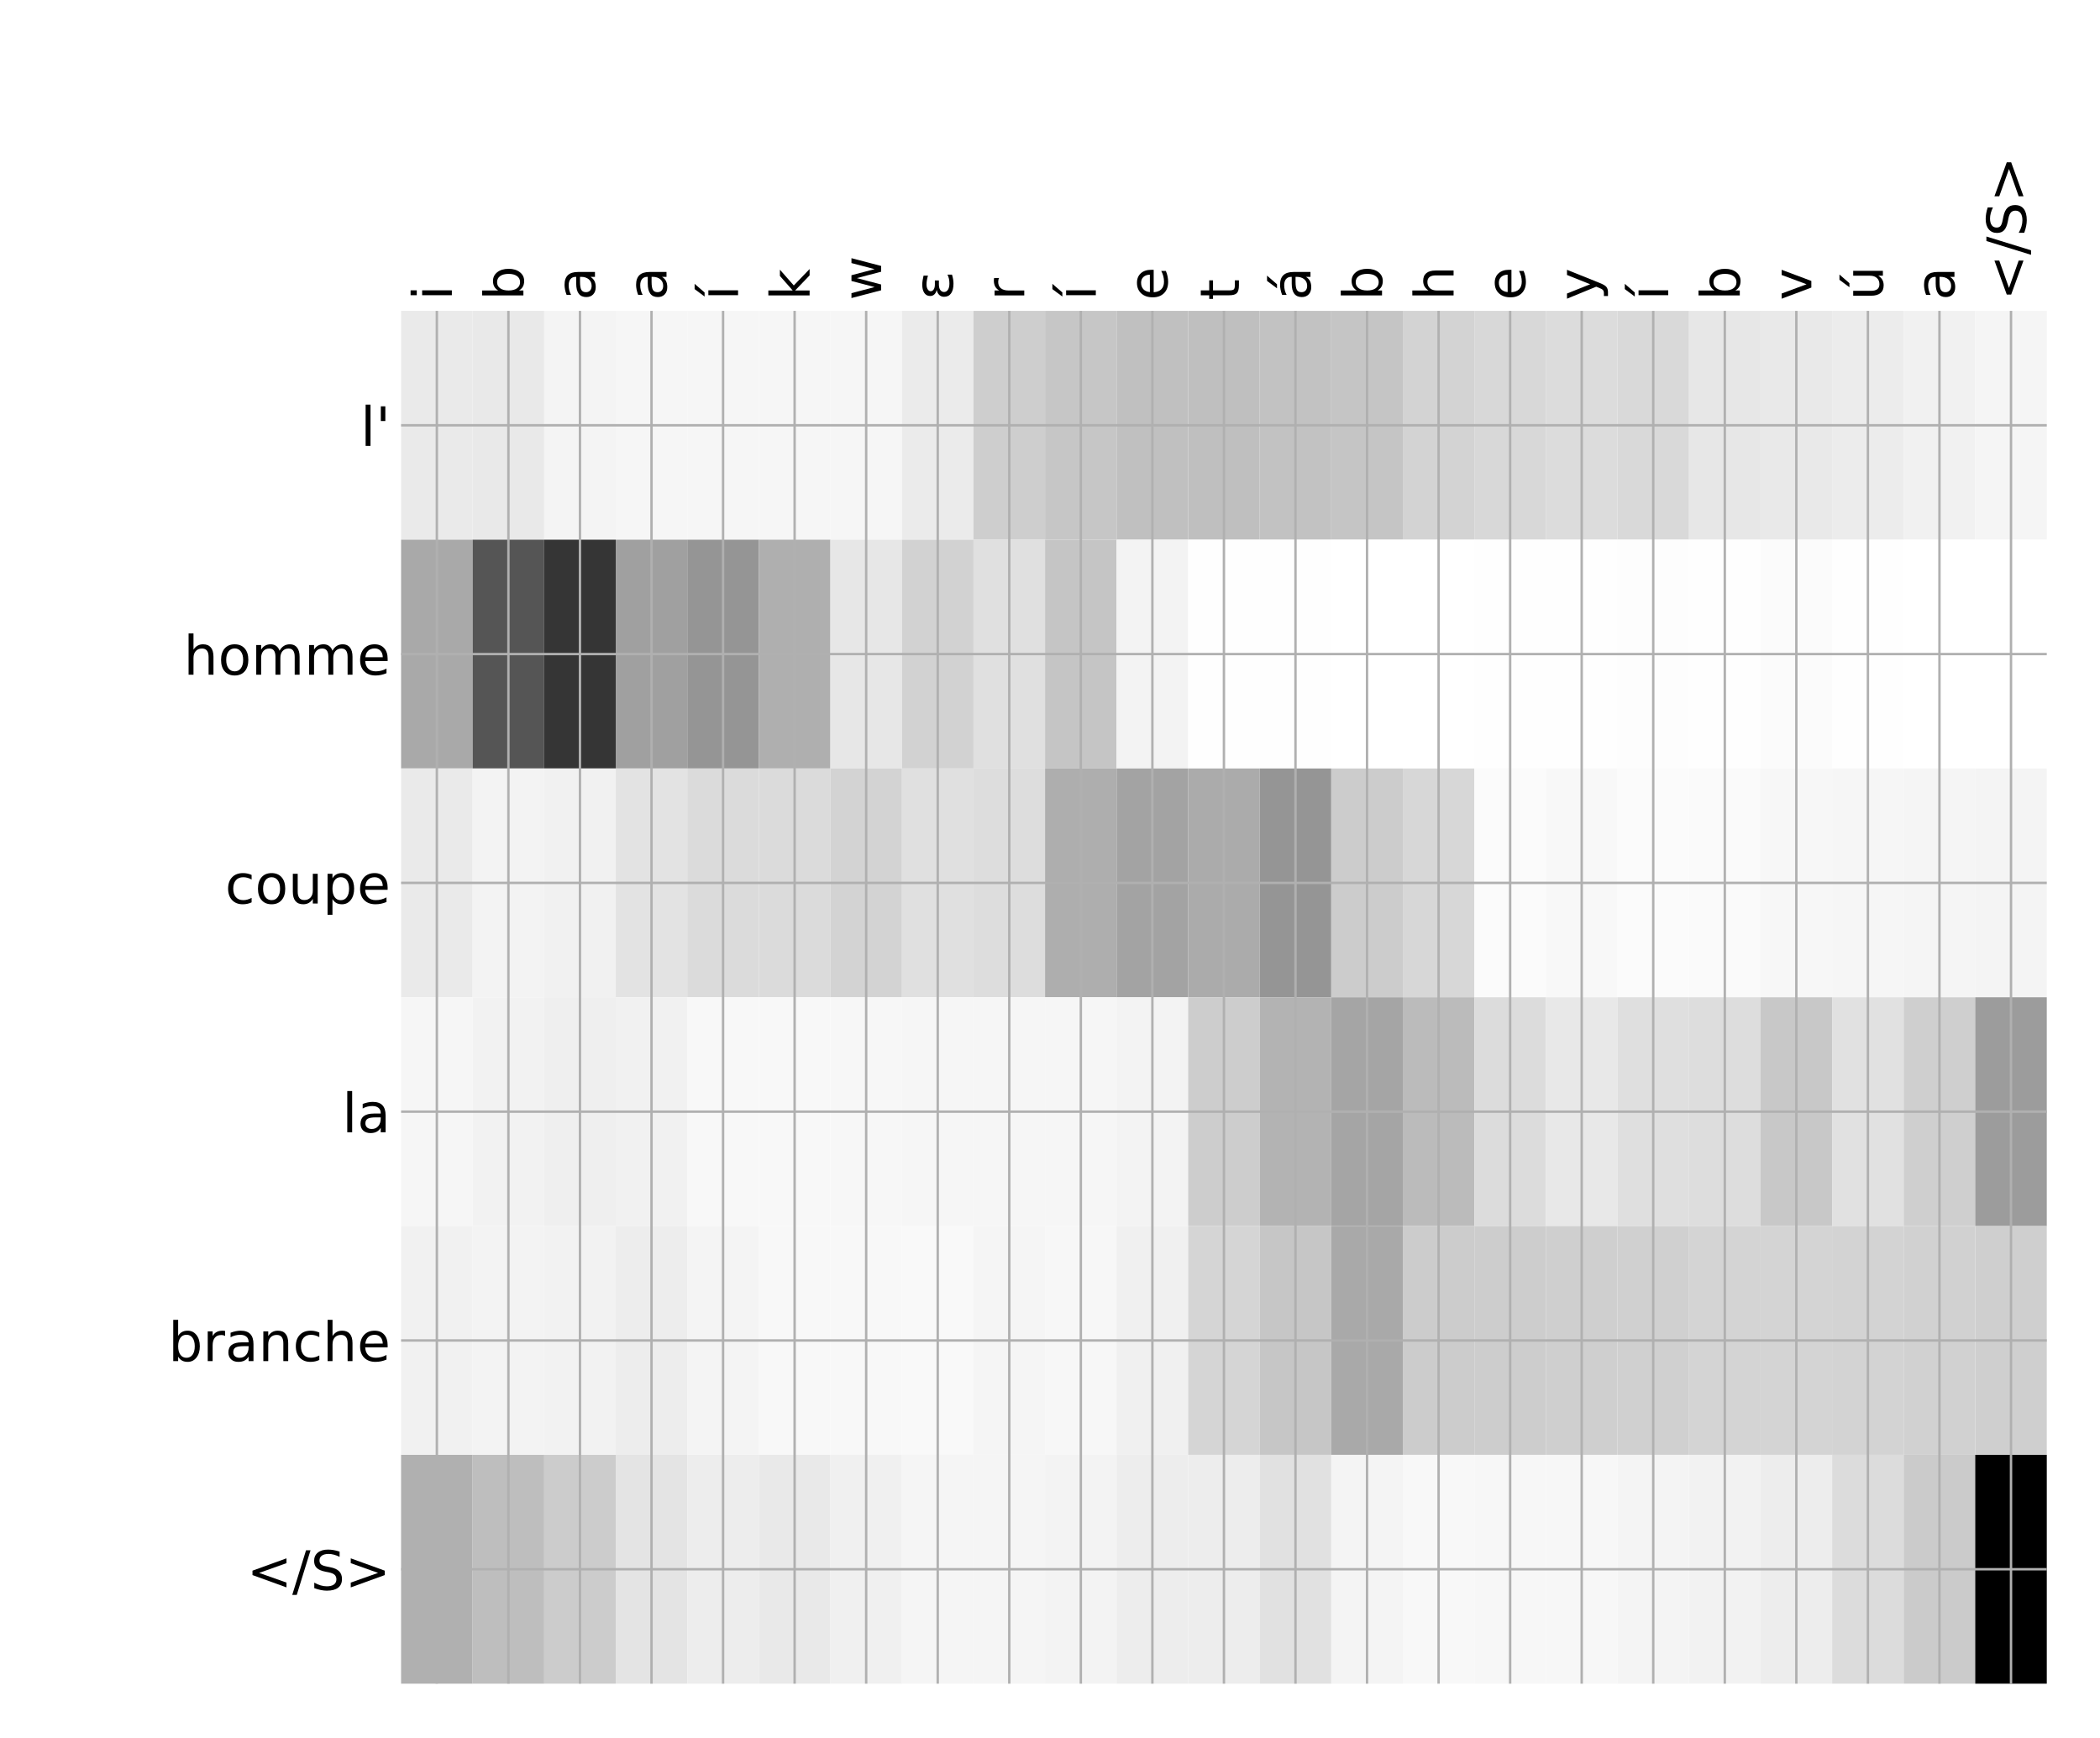 <?xml version="1.0" encoding="utf-8" standalone="no"?>
<!DOCTYPE svg PUBLIC "-//W3C//DTD SVG 1.1//EN"
  "http://www.w3.org/Graphics/SVG/1.1/DTD/svg11.dtd">
<!-- Created with matplotlib (http://matplotlib.org/) -->
<svg height="576pt" version="1.1" viewBox="0 0 696 576" width="696pt" xmlns="http://www.w3.org/2000/svg" xmlns:xlink="http://www.w3.org/1999/xlink">
 <defs>
  <style type="text/css">
*{stroke-linecap:butt;stroke-linejoin:round;}
  </style>
 </defs>
 <g id="figure_1">
  <g id="patch_1">
   <path d="M 0 576 
L 696 576 
L 696 0 
L 0 0 
z
" style="fill:#ffffff;"/>
  </g>
  <g id="axes_1">
   <g id="PolyCollection_1">
    <path clip-path="url(#p61d5c47a33)" d="M 132.932 103.033 
L 132.932 178.861 
L 156.646 178.861 
L 156.646 103.033 
L 132.932 103.033 
z
" style="fill:#eaeaea;"/>
    <path clip-path="url(#p61d5c47a33)" d="M 156.646 103.033 
L 156.646 178.861 
L 180.361 178.861 
L 180.361 103.033 
L 156.646 103.033 
z
" style="fill:#e9e9e9;"/>
    <path clip-path="url(#p61d5c47a33)" d="M 180.361 103.033 
L 180.361 178.861 
L 204.075 178.861 
L 204.075 103.033 
L 180.361 103.033 
z
" style="fill:#f4f4f4;"/>
    <path clip-path="url(#p61d5c47a33)" d="M 204.075 103.033 
L 204.075 178.861 
L 227.789 178.861 
L 227.789 103.033 
L 204.075 103.033 
z
" style="fill:#f6f6f6;"/>
    <path clip-path="url(#p61d5c47a33)" d="M 227.789 103.033 
L 227.789 178.861 
L 251.504 178.861 
L 251.504 103.033 
L 227.789 103.033 
z
" style="fill:#f6f6f6;"/>
    <path clip-path="url(#p61d5c47a33)" d="M 251.504 103.033 
L 251.504 178.861 
L 275.218 178.861 
L 275.218 103.033 
L 251.504 103.033 
z
" style="fill:#f6f6f6;"/>
    <path clip-path="url(#p61d5c47a33)" d="M 275.218 103.033 
L 275.218 178.861 
L 298.933 178.861 
L 298.933 103.033 
L 275.218 103.033 
z
" style="fill:#f6f6f6;"/>
    <path clip-path="url(#p61d5c47a33)" d="M 298.933 103.033 
L 298.933 178.861 
L 322.647 178.861 
L 322.647 103.033 
L 298.933 103.033 
z
" style="fill:#ebebeb;"/>
    <path clip-path="url(#p61d5c47a33)" d="M 322.647 103.033 
L 322.647 178.861 
L 346.362 178.861 
L 346.362 103.033 
L 322.647 103.033 
z
" style="fill:#cecece;"/>
    <path clip-path="url(#p61d5c47a33)" d="M 346.362 103.033 
L 346.362 178.861 
L 370.076 178.861 
L 370.076 103.033 
L 346.362 103.033 
z
" style="fill:#c6c6c6;"/>
    <path clip-path="url(#p61d5c47a33)" d="M 370.076 103.033 
L 370.076 178.861 
L 393.79 178.861 
L 393.79 103.033 
L 370.076 103.033 
z
" style="fill:#c0c0c0;"/>
    <path clip-path="url(#p61d5c47a33)" d="M 393.79 103.033 
L 393.79 178.861 
L 417.505 178.861 
L 417.505 103.033 
L 393.79 103.033 
z
" style="fill:#bfbfbf;"/>
    <path clip-path="url(#p61d5c47a33)" d="M 417.505 103.033 
L 417.505 178.861 
L 441.219 178.861 
L 441.219 103.033 
L 417.505 103.033 
z
" style="fill:#c2c2c2;"/>
    <path clip-path="url(#p61d5c47a33)" d="M 441.219 103.033 
L 441.219 178.861 
L 464.934 178.861 
L 464.934 103.033 
L 441.219 103.033 
z
" style="fill:#c5c5c5;"/>
    <path clip-path="url(#p61d5c47a33)" d="M 464.934 103.033 
L 464.934 178.861 
L 488.648 178.861 
L 488.648 103.033 
L 464.934 103.033 
z
" style="fill:#d3d3d3;"/>
    <path clip-path="url(#p61d5c47a33)" d="M 488.648 103.033 
L 488.648 178.861 
L 512.363 178.861 
L 512.363 103.033 
L 488.648 103.033 
z
" style="fill:#d8d8d8;"/>
    <path clip-path="url(#p61d5c47a33)" d="M 512.363 103.033 
L 512.363 178.861 
L 536.077 178.861 
L 536.077 103.033 
L 512.363 103.033 
z
" style="fill:#dcdcdc;"/>
    <path clip-path="url(#p61d5c47a33)" d="M 536.077 103.033 
L 536.077 178.861 
L 559.791 178.861 
L 559.791 103.033 
L 536.077 103.033 
z
" style="fill:#d9d9d9;"/>
    <path clip-path="url(#p61d5c47a33)" d="M 559.791 103.033 
L 559.791 178.861 
L 583.506 178.861 
L 583.506 103.033 
L 559.791 103.033 
z
" style="fill:#e7e7e7;"/>
    <path clip-path="url(#p61d5c47a33)" d="M 583.506 103.033 
L 583.506 178.861 
L 607.22 178.861 
L 607.22 103.033 
L 583.506 103.033 
z
" style="fill:#e9e9e9;"/>
    <path clip-path="url(#p61d5c47a33)" d="M 607.22 103.033 
L 607.22 178.861 
L 630.935 178.861 
L 630.935 103.033 
L 607.22 103.033 
z
" style="fill:#ececec;"/>
    <path clip-path="url(#p61d5c47a33)" d="M 630.935 103.033 
L 630.935 178.861 
L 654.649 178.861 
L 654.649 103.033 
L 630.935 103.033 
z
" style="fill:#f1f1f1;"/>
    <path clip-path="url(#p61d5c47a33)" d="M 654.649 103.033 
L 654.649 178.861 
L 678.364 178.861 
L 678.364 103.033 
L 654.649 103.033 
z
" style="fill:#f5f5f5;"/>
    <path clip-path="url(#p61d5c47a33)" d="M 132.932 178.861 
L 132.932 254.689 
L 156.646 254.689 
L 156.646 178.861 
L 132.932 178.861 
z
" style="fill:#a9a9a9;"/>
    <path clip-path="url(#p61d5c47a33)" d="M 156.646 178.861 
L 156.646 254.689 
L 180.361 254.689 
L 180.361 178.861 
L 156.646 178.861 
z
" style="fill:#555555;"/>
    <path clip-path="url(#p61d5c47a33)" d="M 180.361 178.861 
L 180.361 254.689 
L 204.075 254.689 
L 204.075 178.861 
L 180.361 178.861 
z
" style="fill:#353535;"/>
    <path clip-path="url(#p61d5c47a33)" d="M 204.075 178.861 
L 204.075 254.689 
L 227.789 254.689 
L 227.789 178.861 
L 204.075 178.861 
z
" style="fill:#a0a0a0;"/>
    <path clip-path="url(#p61d5c47a33)" d="M 227.789 178.861 
L 227.789 254.689 
L 251.504 254.689 
L 251.504 178.861 
L 227.789 178.861 
z
" style="fill:#959595;"/>
    <path clip-path="url(#p61d5c47a33)" d="M 251.504 178.861 
L 251.504 254.689 
L 275.218 254.689 
L 275.218 178.861 
L 251.504 178.861 
z
" style="fill:#afafaf;"/>
    <path clip-path="url(#p61d5c47a33)" d="M 275.218 178.861 
L 275.218 254.689 
L 298.933 254.689 
L 298.933 178.861 
L 275.218 178.861 
z
" style="fill:#e7e7e7;"/>
    <path clip-path="url(#p61d5c47a33)" d="M 298.933 178.861 
L 298.933 254.689 
L 322.647 254.689 
L 322.647 178.861 
L 298.933 178.861 
z
" style="fill:#d2d2d2;"/>
    <path clip-path="url(#p61d5c47a33)" d="M 322.647 178.861 
L 322.647 254.689 
L 346.362 254.689 
L 346.362 178.861 
L 322.647 178.861 
z
" style="fill:#e0e0e0;"/>
    <path clip-path="url(#p61d5c47a33)" d="M 346.362 178.861 
L 346.362 254.689 
L 370.076 254.689 
L 370.076 178.861 
L 346.362 178.861 
z
" style="fill:#c5c5c5;"/>
    <path clip-path="url(#p61d5c47a33)" d="M 370.076 178.861 
L 370.076 254.689 
L 393.79 254.689 
L 393.79 178.861 
L 370.076 178.861 
z
" style="fill:#f3f3f3;"/>
    <path clip-path="url(#p61d5c47a33)" d="M 393.79 178.861 
L 393.79 254.689 
L 417.505 254.689 
L 417.505 178.861 
L 393.79 178.861 
z
" style="fill:#fefefe;"/>
    <path clip-path="url(#p61d5c47a33)" d="M 417.505 178.861 
L 417.505 254.689 
L 441.219 254.689 
L 441.219 178.861 
L 417.505 178.861 
z
" style="fill:#fefefe;"/>
    <path clip-path="url(#p61d5c47a33)" d="M 441.219 178.861 
L 441.219 254.689 
L 464.934 254.689 
L 464.934 178.861 
L 441.219 178.861 
z
" style="fill:#ffffff;"/>
    <path clip-path="url(#p61d5c47a33)" d="M 464.934 178.861 
L 464.934 254.689 
L 488.648 254.689 
L 488.648 178.861 
L 464.934 178.861 
z
" style="fill:#ffffff;"/>
    <path clip-path="url(#p61d5c47a33)" d="M 488.648 178.861 
L 488.648 254.689 
L 512.363 254.689 
L 512.363 178.861 
L 488.648 178.861 
z
" style="fill:#fefefe;"/>
    <path clip-path="url(#p61d5c47a33)" d="M 512.363 178.861 
L 512.363 254.689 
L 536.077 254.689 
L 536.077 178.861 
L 512.363 178.861 
z
" style="fill:#fefefe;"/>
    <path clip-path="url(#p61d5c47a33)" d="M 536.077 178.861 
L 536.077 254.689 
L 559.791 254.689 
L 559.791 178.861 
L 536.077 178.861 
z
" style="fill:#fdfdfd;"/>
    <path clip-path="url(#p61d5c47a33)" d="M 559.791 178.861 
L 559.791 254.689 
L 583.506 254.689 
L 583.506 178.861 
L 559.791 178.861 
z
" style="fill:#fefefe;"/>
    <path clip-path="url(#p61d5c47a33)" d="M 583.506 178.861 
L 583.506 254.689 
L 607.22 254.689 
L 607.22 178.861 
L 583.506 178.861 
z
" style="fill:#fbfbfb;"/>
    <path clip-path="url(#p61d5c47a33)" d="M 607.22 178.861 
L 607.22 254.689 
L 630.935 254.689 
L 630.935 178.861 
L 607.22 178.861 
z
" style="fill:#fefefe;"/>
    <path clip-path="url(#p61d5c47a33)" d="M 630.935 178.861 
L 630.935 254.689 
L 654.649 254.689 
L 654.649 178.861 
L 630.935 178.861 
z
" style="fill:#ffffff;"/>
    <path clip-path="url(#p61d5c47a33)" d="M 654.649 178.861 
L 654.649 254.689 
L 678.364 254.689 
L 678.364 178.861 
L 654.649 178.861 
z
" style="fill:#ffffff;"/>
    <path clip-path="url(#p61d5c47a33)" d="M 132.932 254.689 
L 132.932 330.517 
L 156.646 330.517 
L 156.646 254.689 
L 132.932 254.689 
z
" style="fill:#eaeaea;"/>
    <path clip-path="url(#p61d5c47a33)" d="M 156.646 254.689 
L 156.646 330.517 
L 180.361 330.517 
L 180.361 254.689 
L 156.646 254.689 
z
" style="fill:#f3f3f3;"/>
    <path clip-path="url(#p61d5c47a33)" d="M 180.361 254.689 
L 180.361 330.517 
L 204.075 330.517 
L 204.075 254.689 
L 180.361 254.689 
z
" style="fill:#f1f1f1;"/>
    <path clip-path="url(#p61d5c47a33)" d="M 204.075 254.689 
L 204.075 330.517 
L 227.789 330.517 
L 227.789 254.689 
L 204.075 254.689 
z
" style="fill:#e3e3e3;"/>
    <path clip-path="url(#p61d5c47a33)" d="M 227.789 254.689 
L 227.789 330.517 
L 251.504 330.517 
L 251.504 254.689 
L 227.789 254.689 
z
" style="fill:#dbdbdb;"/>
    <path clip-path="url(#p61d5c47a33)" d="M 251.504 254.689 
L 251.504 330.517 
L 275.218 330.517 
L 275.218 254.689 
L 251.504 254.689 
z
" style="fill:#dbdbdb;"/>
    <path clip-path="url(#p61d5c47a33)" d="M 275.218 254.689 
L 275.218 330.517 
L 298.933 330.517 
L 298.933 254.689 
L 275.218 254.689 
z
" style="fill:#d3d3d3;"/>
    <path clip-path="url(#p61d5c47a33)" d="M 298.933 254.689 
L 298.933 330.517 
L 322.647 330.517 
L 322.647 254.689 
L 298.933 254.689 
z
" style="fill:#e0e0e0;"/>
    <path clip-path="url(#p61d5c47a33)" d="M 322.647 254.689 
L 322.647 330.517 
L 346.362 330.517 
L 346.362 254.689 
L 322.647 254.689 
z
" style="fill:#dddddd;"/>
    <path clip-path="url(#p61d5c47a33)" d="M 346.362 254.689 
L 346.362 330.517 
L 370.076 330.517 
L 370.076 254.689 
L 346.362 254.689 
z
" style="fill:#aeaeae;"/>
    <path clip-path="url(#p61d5c47a33)" d="M 370.076 254.689 
L 370.076 330.517 
L 393.79 330.517 
L 393.79 254.689 
L 370.076 254.689 
z
" style="fill:#a3a3a3;"/>
    <path clip-path="url(#p61d5c47a33)" d="M 393.79 254.689 
L 393.79 330.517 
L 417.505 330.517 
L 417.505 254.689 
L 393.79 254.689 
z
" style="fill:#ababab;"/>
    <path clip-path="url(#p61d5c47a33)" d="M 417.505 254.689 
L 417.505 330.517 
L 441.219 330.517 
L 441.219 254.689 
L 417.505 254.689 
z
" style="fill:#959595;"/>
    <path clip-path="url(#p61d5c47a33)" d="M 441.219 254.689 
L 441.219 330.517 
L 464.934 330.517 
L 464.934 254.689 
L 441.219 254.689 
z
" style="fill:#cccccc;"/>
    <path clip-path="url(#p61d5c47a33)" d="M 464.934 254.689 
L 464.934 330.517 
L 488.648 330.517 
L 488.648 254.689 
L 464.934 254.689 
z
" style="fill:#d7d7d7;"/>
    <path clip-path="url(#p61d5c47a33)" d="M 488.648 254.689 
L 488.648 330.517 
L 512.363 330.517 
L 512.363 254.689 
L 488.648 254.689 
z
" style="fill:#fbfbfb;"/>
    <path clip-path="url(#p61d5c47a33)" d="M 512.363 254.689 
L 512.363 330.517 
L 536.077 330.517 
L 536.077 254.689 
L 512.363 254.689 
z
" style="fill:#f8f8f8;"/>
    <path clip-path="url(#p61d5c47a33)" d="M 536.077 254.689 
L 536.077 330.517 
L 559.791 330.517 
L 559.791 254.689 
L 536.077 254.689 
z
" style="fill:#fbfbfb;"/>
    <path clip-path="url(#p61d5c47a33)" d="M 559.791 254.689 
L 559.791 330.517 
L 583.506 330.517 
L 583.506 254.689 
L 559.791 254.689 
z
" style="fill:#fafafa;"/>
    <path clip-path="url(#p61d5c47a33)" d="M 583.506 254.689 
L 583.506 330.517 
L 607.22 330.517 
L 607.22 254.689 
L 583.506 254.689 
z
" style="fill:#f7f7f7;"/>
    <path clip-path="url(#p61d5c47a33)" d="M 607.22 254.689 
L 607.22 330.517 
L 630.935 330.517 
L 630.935 254.689 
L 607.22 254.689 
z
" style="fill:#f6f6f6;"/>
    <path clip-path="url(#p61d5c47a33)" d="M 630.935 254.689 
L 630.935 330.517 
L 654.649 330.517 
L 654.649 254.689 
L 630.935 254.689 
z
" style="fill:#f5f5f5;"/>
    <path clip-path="url(#p61d5c47a33)" d="M 654.649 254.689 
L 654.649 330.517 
L 678.364 330.517 
L 678.364 254.689 
L 654.649 254.689 
z
" style="fill:#f4f4f4;"/>
    <path clip-path="url(#p61d5c47a33)" d="M 132.932 330.517 
L 132.932 406.344 
L 156.646 406.344 
L 156.646 330.517 
L 132.932 330.517 
z
" style="fill:#f6f6f6;"/>
    <path clip-path="url(#p61d5c47a33)" d="M 156.646 330.517 
L 156.646 406.344 
L 180.361 406.344 
L 180.361 330.517 
L 156.646 330.517 
z
" style="fill:#f2f2f2;"/>
    <path clip-path="url(#p61d5c47a33)" d="M 180.361 330.517 
L 180.361 406.344 
L 204.075 406.344 
L 204.075 330.517 
L 180.361 330.517 
z
" style="fill:#efefef;"/>
    <path clip-path="url(#p61d5c47a33)" d="M 204.075 330.517 
L 204.075 406.344 
L 227.789 406.344 
L 227.789 330.517 
L 204.075 330.517 
z
" style="fill:#f1f1f1;"/>
    <path clip-path="url(#p61d5c47a33)" d="M 227.789 330.517 
L 227.789 406.344 
L 251.504 406.344 
L 251.504 330.517 
L 227.789 330.517 
z
" style="fill:#f8f8f8;"/>
    <path clip-path="url(#p61d5c47a33)" d="M 251.504 330.517 
L 251.504 406.344 
L 275.218 406.344 
L 275.218 330.517 
L 251.504 330.517 
z
" style="fill:#f8f8f8;"/>
    <path clip-path="url(#p61d5c47a33)" d="M 275.218 330.517 
L 275.218 406.344 
L 298.933 406.344 
L 298.933 330.517 
L 275.218 330.517 
z
" style="fill:#f7f7f7;"/>
    <path clip-path="url(#p61d5c47a33)" d="M 298.933 330.517 
L 298.933 406.344 
L 322.647 406.344 
L 322.647 330.517 
L 298.933 330.517 
z
" style="fill:#f6f6f6;"/>
    <path clip-path="url(#p61d5c47a33)" d="M 322.647 330.517 
L 322.647 406.344 
L 346.362 406.344 
L 346.362 330.517 
L 322.647 330.517 
z
" style="fill:#f6f6f6;"/>
    <path clip-path="url(#p61d5c47a33)" d="M 346.362 330.517 
L 346.362 406.344 
L 370.076 406.344 
L 370.076 330.517 
L 346.362 330.517 
z
" style="fill:#f6f6f6;"/>
    <path clip-path="url(#p61d5c47a33)" d="M 370.076 330.517 
L 370.076 406.344 
L 393.79 406.344 
L 393.79 330.517 
L 370.076 330.517 
z
" style="fill:#f3f3f3;"/>
    <path clip-path="url(#p61d5c47a33)" d="M 393.79 330.517 
L 393.79 406.344 
L 417.505 406.344 
L 417.505 330.517 
L 393.79 330.517 
z
" style="fill:#cdcdcd;"/>
    <path clip-path="url(#p61d5c47a33)" d="M 417.505 330.517 
L 417.505 406.344 
L 441.219 406.344 
L 441.219 330.517 
L 417.505 330.517 
z
" style="fill:#b3b3b3;"/>
    <path clip-path="url(#p61d5c47a33)" d="M 441.219 330.517 
L 441.219 406.344 
L 464.934 406.344 
L 464.934 330.517 
L 441.219 330.517 
z
" style="fill:#a5a5a5;"/>
    <path clip-path="url(#p61d5c47a33)" d="M 464.934 330.517 
L 464.934 406.344 
L 488.648 406.344 
L 488.648 330.517 
L 464.934 330.517 
z
" style="fill:#bbbbbb;"/>
    <path clip-path="url(#p61d5c47a33)" d="M 488.648 330.517 
L 488.648 406.344 
L 512.363 406.344 
L 512.363 330.517 
L 488.648 330.517 
z
" style="fill:#dcdcdc;"/>
    <path clip-path="url(#p61d5c47a33)" d="M 512.363 330.517 
L 512.363 406.344 
L 536.077 406.344 
L 536.077 330.517 
L 512.363 330.517 
z
" style="fill:#e8e8e8;"/>
    <path clip-path="url(#p61d5c47a33)" d="M 536.077 330.517 
L 536.077 406.344 
L 559.791 406.344 
L 559.791 330.517 
L 536.077 330.517 
z
" style="fill:#dfdfdf;"/>
    <path clip-path="url(#p61d5c47a33)" d="M 559.791 330.517 
L 559.791 406.344 
L 583.506 406.344 
L 583.506 330.517 
L 559.791 330.517 
z
" style="fill:#dddddd;"/>
    <path clip-path="url(#p61d5c47a33)" d="M 583.506 330.517 
L 583.506 406.344 
L 607.22 406.344 
L 607.22 330.517 
L 583.506 330.517 
z
" style="fill:#c8c8c8;"/>
    <path clip-path="url(#p61d5c47a33)" d="M 607.22 330.517 
L 607.22 406.344 
L 630.935 406.344 
L 630.935 330.517 
L 607.22 330.517 
z
" style="fill:#e1e1e1;"/>
    <path clip-path="url(#p61d5c47a33)" d="M 630.935 330.517 
L 630.935 406.344 
L 654.649 406.344 
L 654.649 330.517 
L 630.935 330.517 
z
" style="fill:#cfcfcf;"/>
    <path clip-path="url(#p61d5c47a33)" d="M 654.649 330.517 
L 654.649 406.344 
L 678.364 406.344 
L 678.364 330.517 
L 654.649 330.517 
z
" style="fill:#9c9c9c;"/>
    <path clip-path="url(#p61d5c47a33)" d="M 132.932 406.344 
L 132.932 482.172 
L 156.646 482.172 
L 156.646 406.344 
L 132.932 406.344 
z
" style="fill:#f1f1f1;"/>
    <path clip-path="url(#p61d5c47a33)" d="M 156.646 406.344 
L 156.646 482.172 
L 180.361 482.172 
L 180.361 406.344 
L 156.646 406.344 
z
" style="fill:#f3f3f3;"/>
    <path clip-path="url(#p61d5c47a33)" d="M 180.361 406.344 
L 180.361 482.172 
L 204.075 482.172 
L 204.075 406.344 
L 180.361 406.344 
z
" style="fill:#f2f2f2;"/>
    <path clip-path="url(#p61d5c47a33)" d="M 204.075 406.344 
L 204.075 482.172 
L 227.789 482.172 
L 227.789 406.344 
L 204.075 406.344 
z
" style="fill:#ededed;"/>
    <path clip-path="url(#p61d5c47a33)" d="M 227.789 406.344 
L 227.789 482.172 
L 251.504 482.172 
L 251.504 406.344 
L 227.789 406.344 
z
" style="fill:#f4f4f4;"/>
    <path clip-path="url(#p61d5c47a33)" d="M 251.504 406.344 
L 251.504 482.172 
L 275.218 482.172 
L 275.218 406.344 
L 251.504 406.344 
z
" style="fill:#f8f8f8;"/>
    <path clip-path="url(#p61d5c47a33)" d="M 275.218 406.344 
L 275.218 482.172 
L 298.933 482.172 
L 298.933 406.344 
L 275.218 406.344 
z
" style="fill:#f8f8f8;"/>
    <path clip-path="url(#p61d5c47a33)" d="M 298.933 406.344 
L 298.933 482.172 
L 322.647 482.172 
L 322.647 406.344 
L 298.933 406.344 
z
" style="fill:#f9f9f9;"/>
    <path clip-path="url(#p61d5c47a33)" d="M 322.647 406.344 
L 322.647 482.172 
L 346.362 482.172 
L 346.362 406.344 
L 322.647 406.344 
z
" style="fill:#f5f5f5;"/>
    <path clip-path="url(#p61d5c47a33)" d="M 346.362 406.344 
L 346.362 482.172 
L 370.076 482.172 
L 370.076 406.344 
L 346.362 406.344 
z
" style="fill:#f7f7f7;"/>
    <path clip-path="url(#p61d5c47a33)" d="M 370.076 406.344 
L 370.076 482.172 
L 393.79 482.172 
L 393.79 406.344 
L 370.076 406.344 
z
" style="fill:#f0f0f0;"/>
    <path clip-path="url(#p61d5c47a33)" d="M 393.79 406.344 
L 393.79 482.172 
L 417.505 482.172 
L 417.505 406.344 
L 393.79 406.344 
z
" style="fill:#d5d5d5;"/>
    <path clip-path="url(#p61d5c47a33)" d="M 417.505 406.344 
L 417.505 482.172 
L 441.219 482.172 
L 441.219 406.344 
L 417.505 406.344 
z
" style="fill:#c6c6c6;"/>
    <path clip-path="url(#p61d5c47a33)" d="M 441.219 406.344 
L 441.219 482.172 
L 464.934 482.172 
L 464.934 406.344 
L 441.219 406.344 
z
" style="fill:#a9a9a9;"/>
    <path clip-path="url(#p61d5c47a33)" d="M 464.934 406.344 
L 464.934 482.172 
L 488.648 482.172 
L 488.648 406.344 
L 464.934 406.344 
z
" style="fill:#cccccc;"/>
    <path clip-path="url(#p61d5c47a33)" d="M 488.648 406.344 
L 488.648 482.172 
L 512.363 482.172 
L 512.363 406.344 
L 488.648 406.344 
z
" style="fill:#cdcdcd;"/>
    <path clip-path="url(#p61d5c47a33)" d="M 512.363 406.344 
L 512.363 482.172 
L 536.077 482.172 
L 536.077 406.344 
L 512.363 406.344 
z
" style="fill:#cfcfcf;"/>
    <path clip-path="url(#p61d5c47a33)" d="M 536.077 406.344 
L 536.077 482.172 
L 559.791 482.172 
L 559.791 406.344 
L 536.077 406.344 
z
" style="fill:#d0d0d0;"/>
    <path clip-path="url(#p61d5c47a33)" d="M 559.791 406.344 
L 559.791 482.172 
L 583.506 482.172 
L 583.506 406.344 
L 559.791 406.344 
z
" style="fill:#d4d4d4;"/>
    <path clip-path="url(#p61d5c47a33)" d="M 583.506 406.344 
L 583.506 482.172 
L 607.22 482.172 
L 607.22 406.344 
L 583.506 406.344 
z
" style="fill:#d4d4d4;"/>
    <path clip-path="url(#p61d5c47a33)" d="M 607.22 406.344 
L 607.22 482.172 
L 630.935 482.172 
L 630.935 406.344 
L 607.22 406.344 
z
" style="fill:#d3d3d3;"/>
    <path clip-path="url(#p61d5c47a33)" d="M 630.935 406.344 
L 630.935 482.172 
L 654.649 482.172 
L 654.649 406.344 
L 630.935 406.344 
z
" style="fill:#d1d1d1;"/>
    <path clip-path="url(#p61d5c47a33)" d="M 654.649 406.344 
L 654.649 482.172 
L 678.364 482.172 
L 678.364 406.344 
L 654.649 406.344 
z
" style="fill:#cfcfcf;"/>
    <path clip-path="url(#p61d5c47a33)" d="M 132.932 482.172 
L 132.932 558 
L 156.646 558 
L 156.646 482.172 
L 132.932 482.172 
z
" style="fill:#b0b0b0;"/>
    <path clip-path="url(#p61d5c47a33)" d="M 156.646 482.172 
L 156.646 558 
L 180.361 558 
L 180.361 482.172 
L 156.646 482.172 
z
" style="fill:#bebebe;"/>
    <path clip-path="url(#p61d5c47a33)" d="M 180.361 482.172 
L 180.361 558 
L 204.075 558 
L 204.075 482.172 
L 180.361 482.172 
z
" style="fill:#cccccc;"/>
    <path clip-path="url(#p61d5c47a33)" d="M 204.075 482.172 
L 204.075 558 
L 227.789 558 
L 227.789 482.172 
L 204.075 482.172 
z
" style="fill:#e4e4e4;"/>
    <path clip-path="url(#p61d5c47a33)" d="M 227.789 482.172 
L 227.789 558 
L 251.504 558 
L 251.504 482.172 
L 227.789 482.172 
z
" style="fill:#ededed;"/>
    <path clip-path="url(#p61d5c47a33)" d="M 251.504 482.172 
L 251.504 558 
L 275.218 558 
L 275.218 482.172 
L 251.504 482.172 
z
" style="fill:#e9e9e9;"/>
    <path clip-path="url(#p61d5c47a33)" d="M 275.218 482.172 
L 275.218 558 
L 298.933 558 
L 298.933 482.172 
L 275.218 482.172 
z
" style="fill:#f0f0f0;"/>
    <path clip-path="url(#p61d5c47a33)" d="M 298.933 482.172 
L 298.933 558 
L 322.647 558 
L 322.647 482.172 
L 298.933 482.172 
z
" style="fill:#f5f5f5;"/>
    <path clip-path="url(#p61d5c47a33)" d="M 322.647 482.172 
L 322.647 558 
L 346.362 558 
L 346.362 482.172 
L 322.647 482.172 
z
" style="fill:#f5f5f5;"/>
    <path clip-path="url(#p61d5c47a33)" d="M 346.362 482.172 
L 346.362 558 
L 370.076 558 
L 370.076 482.172 
L 346.362 482.172 
z
" style="fill:#f3f3f3;"/>
    <path clip-path="url(#p61d5c47a33)" d="M 370.076 482.172 
L 370.076 558 
L 393.79 558 
L 393.79 482.172 
L 370.076 482.172 
z
" style="fill:#ededed;"/>
    <path clip-path="url(#p61d5c47a33)" d="M 393.79 482.172 
L 393.79 558 
L 417.505 558 
L 417.505 482.172 
L 393.79 482.172 
z
" style="fill:#ededed;"/>
    <path clip-path="url(#p61d5c47a33)" d="M 417.505 482.172 
L 417.505 558 
L 441.219 558 
L 441.219 482.172 
L 417.505 482.172 
z
" style="fill:#e1e1e1;"/>
    <path clip-path="url(#p61d5c47a33)" d="M 441.219 482.172 
L 441.219 558 
L 464.934 558 
L 464.934 482.172 
L 441.219 482.172 
z
" style="fill:#f4f4f4;"/>
    <path clip-path="url(#p61d5c47a33)" d="M 464.934 482.172 
L 464.934 558 
L 488.648 558 
L 488.648 482.172 
L 464.934 482.172 
z
" style="fill:#f8f8f8;"/>
    <path clip-path="url(#p61d5c47a33)" d="M 488.648 482.172 
L 488.648 558 
L 512.363 558 
L 512.363 482.172 
L 488.648 482.172 
z
" style="fill:#f7f7f7;"/>
    <path clip-path="url(#p61d5c47a33)" d="M 512.363 482.172 
L 512.363 558 
L 536.077 558 
L 536.077 482.172 
L 512.363 482.172 
z
" style="fill:#f7f7f7;"/>
    <path clip-path="url(#p61d5c47a33)" d="M 536.077 482.172 
L 536.077 558 
L 559.791 558 
L 559.791 482.172 
L 536.077 482.172 
z
" style="fill:#f4f4f4;"/>
    <path clip-path="url(#p61d5c47a33)" d="M 559.791 482.172 
L 559.791 558 
L 583.506 558 
L 583.506 482.172 
L 559.791 482.172 
z
" style="fill:#f2f2f2;"/>
    <path clip-path="url(#p61d5c47a33)" d="M 583.506 482.172 
L 583.506 558 
L 607.22 558 
L 607.22 482.172 
L 583.506 482.172 
z
" style="fill:#ededed;"/>
    <path clip-path="url(#p61d5c47a33)" d="M 607.22 482.172 
L 607.22 558 
L 630.935 558 
L 630.935 482.172 
L 607.22 482.172 
z
" style="fill:#dcdcdc;"/>
    <path clip-path="url(#p61d5c47a33)" d="M 630.935 482.172 
L 630.935 558 
L 654.649 558 
L 654.649 482.172 
L 630.935 482.172 
z
" style="fill:#cbcbcb;"/>
    <path clip-path="url(#p61d5c47a33)" d="M 654.649 482.172 
L 654.649 558 
L 678.364 558 
L 678.364 482.172 
L 654.649 482.172 
z
"/>
   </g>
   <g id="matplotlib.axis_1">
    <g id="xtick_1">
     <g id="line2d_1">
      <path clip-path="url(#p61d5c47a33)" d="M 144.789 558 
L 144.789 103.033 
" style="fill:none;stroke:#b0b0b0;stroke-linecap:square;stroke-width:0.8;"/>
     </g>
     <g id="line2d_2"/>
     <g id="text_1">
      <!-- i -->
      <defs>
       <path d="M 9.422 54.688 
L 18.406 54.688 
L 18.406 0 
L 9.422 0 
z
M 9.422 75.984 
L 18.406 75.984 
L 18.406 64.594 
L 9.422 64.594 
z
" id="DejaVuSans-69"/>
      </defs>
      <g transform="translate(149.756 99.533)rotate(-90)scale(0.18 -0.18)">
       <use xlink:href="#DejaVuSans-69"/>
      </g>
     </g>
    </g>
    <g id="xtick_2">
     <g id="line2d_3">
      <path clip-path="url(#p61d5c47a33)" d="M 168.503 558 
L 168.503 103.033 
" style="fill:none;stroke:#b0b0b0;stroke-linecap:square;stroke-width:0.8;"/>
     </g>
     <g id="line2d_4"/>
     <g id="text_2">
      <!-- b -->
      <defs>
       <path d="M 48.688 27.297 
Q 48.688 37.203 44.609 42.844 
Q 40.531 48.484 33.406 48.484 
Q 26.266 48.484 22.188 42.844 
Q 18.109 37.203 18.109 27.297 
Q 18.109 17.391 22.188 11.75 
Q 26.266 6.109 33.406 6.109 
Q 40.531 6.109 44.609 11.75 
Q 48.688 17.391 48.688 27.297 
z
M 18.109 46.391 
Q 20.953 51.266 25.266 53.625 
Q 29.594 56 35.594 56 
Q 45.562 56 51.781 48.094 
Q 58.016 40.188 58.016 27.297 
Q 58.016 14.406 51.781 6.484 
Q 45.562 -1.422 35.594 -1.422 
Q 29.594 -1.422 25.266 0.953 
Q 20.953 3.328 18.109 8.203 
L 18.109 0 
L 9.078 0 
L 9.078 75.984 
L 18.109 75.984 
z
" id="DejaVuSans-62"/>
      </defs>
      <g transform="translate(173.47 99.533)rotate(-90)scale(0.18 -0.18)">
       <use xlink:href="#DejaVuSans-62"/>
      </g>
     </g>
    </g>
    <g id="xtick_3">
     <g id="line2d_5">
      <path clip-path="url(#p61d5c47a33)" d="M 192.218 558 
L 192.218 103.033 
" style="fill:none;stroke:#b0b0b0;stroke-linecap:square;stroke-width:0.8;"/>
     </g>
     <g id="line2d_6"/>
     <g id="text_3">
      <!-- a -->
      <defs>
       <path d="M 34.281 27.484 
Q 23.391 27.484 19.188 25 
Q 14.984 22.516 14.984 16.5 
Q 14.984 11.719 18.141 8.906 
Q 21.297 6.109 26.703 6.109 
Q 34.188 6.109 38.703 11.406 
Q 43.219 16.703 43.219 25.484 
L 43.219 27.484 
z
M 52.203 31.203 
L 52.203 0 
L 43.219 0 
L 43.219 8.297 
Q 40.141 3.328 35.547 0.953 
Q 30.953 -1.422 24.312 -1.422 
Q 15.922 -1.422 10.953 3.297 
Q 6 8.016 6 15.922 
Q 6 25.141 12.172 29.828 
Q 18.359 34.516 30.609 34.516 
L 43.219 34.516 
L 43.219 35.406 
Q 43.219 41.609 39.141 45 
Q 35.062 48.391 27.688 48.391 
Q 23 48.391 18.547 47.266 
Q 14.109 46.141 10.016 43.891 
L 10.016 52.203 
Q 14.938 54.109 19.578 55.047 
Q 24.219 56 28.609 56 
Q 40.484 56 46.344 49.844 
Q 52.203 43.703 52.203 31.203 
z
" id="DejaVuSans-61"/>
      </defs>
      <g transform="translate(197.185 99.533)rotate(-90)scale(0.18 -0.18)">
       <use xlink:href="#DejaVuSans-61"/>
      </g>
     </g>
    </g>
    <g id="xtick_4">
     <g id="line2d_7">
      <path clip-path="url(#p61d5c47a33)" d="M 215.932 558 
L 215.932 103.033 
" style="fill:none;stroke:#b0b0b0;stroke-linecap:square;stroke-width:0.8;"/>
     </g>
     <g id="line2d_8"/>
     <g id="text_4">
      <!-- a -->
      <g transform="translate(220.899 99.533)rotate(-90)scale(0.18 -0.18)">
       <use xlink:href="#DejaVuSans-61"/>
      </g>
     </g>
    </g>
    <g id="xtick_5">
     <g id="line2d_9">
      <path clip-path="url(#p61d5c47a33)" d="M 239.647 558 
L 239.647 103.033 
" style="fill:none;stroke:#b0b0b0;stroke-linecap:square;stroke-width:0.8;"/>
     </g>
     <g id="line2d_10"/>
     <g id="text_5">
      <!-- í -->
      <defs>
       <path d="M 20.656 79.984 
L 30.375 79.984 
L 14.469 61.625 
L 6.984 61.625 
z
M 9.422 54.688 
L 18.406 54.688 
L 18.406 0 
L 9.422 0 
z
M 13.922 56 
z
" id="DejaVuSans-ed"/>
      </defs>
      <g transform="translate(244.614 99.533)rotate(-90)scale(0.18 -0.18)">
       <use xlink:href="#DejaVuSans-ed"/>
      </g>
     </g>
    </g>
    <g id="xtick_6">
     <g id="line2d_11">
      <path clip-path="url(#p61d5c47a33)" d="M 263.361 558 
L 263.361 103.033 
" style="fill:none;stroke:#b0b0b0;stroke-linecap:square;stroke-width:0.8;"/>
     </g>
     <g id="line2d_12"/>
     <g id="text_6">
      <!-- k -->
      <defs>
       <path d="M 9.078 75.984 
L 18.109 75.984 
L 18.109 31.109 
L 44.922 54.688 
L 56.391 54.688 
L 27.391 29.109 
L 57.625 0 
L 45.906 0 
L 18.109 26.703 
L 18.109 0 
L 9.078 0 
z
" id="DejaVuSans-6b"/>
      </defs>
      <g transform="translate(268.328 99.533)rotate(-90)scale(0.18 -0.18)">
       <use xlink:href="#DejaVuSans-6b"/>
      </g>
     </g>
    </g>
    <g id="xtick_7">
     <g id="line2d_13">
      <path clip-path="url(#p61d5c47a33)" d="M 287.076 558 
L 287.076 103.033 
" style="fill:none;stroke:#b0b0b0;stroke-linecap:square;stroke-width:0.8;"/>
     </g>
     <g id="line2d_14"/>
     <g id="text_7">
      <!-- w -->
      <defs>
       <path d="M 4.203 54.688 
L 13.188 54.688 
L 24.422 12.016 
L 35.594 54.688 
L 46.188 54.688 
L 57.422 12.016 
L 68.609 54.688 
L 77.594 54.688 
L 63.281 0 
L 52.688 0 
L 40.922 44.828 
L 29.109 0 
L 18.5 0 
z
" id="DejaVuSans-77"/>
      </defs>
      <g transform="translate(292.042 99.533)rotate(-90)scale(0.18 -0.18)">
       <use xlink:href="#DejaVuSans-77"/>
      </g>
     </g>
    </g>
    <g id="xtick_8">
     <g id="line2d_15">
      <path clip-path="url(#p61d5c47a33)" d="M 310.79 558 
L 310.79 103.033 
" style="fill:none;stroke:#b0b0b0;stroke-linecap:square;stroke-width:0.8;"/>
     </g>
     <g id="line2d_16"/>
     <g id="text_8">
      <!-- ε -->
      <defs>
       <path d="M 19.281 29.5 
Q 13.812 30.672 10.891 33.844 
Q 7.953 36.969 7.953 41.5 
Q 7.953 48.391 13.531 52.25 
Q 19.047 56.062 28.609 56.062 
Q 32.328 56.062 36.469 55.469 
Q 40.625 54.891 45.406 53.719 
L 45.406 45.562 
Q 40.672 46.969 36.766 47.609 
Q 32.812 48.25 29.344 48.25 
Q 23.531 48.25 20.172 46 
Q 16.75 43.75 16.75 40.625 
Q 16.75 37.203 20.062 35.016 
Q 23.344 32.859 29 32.859 
L 36.578 32.859 
L 36.578 25.438 
L 29.344 25.438 
Q 22.656 25.438 19.141 22.953 
Q 15.328 20.219 15.328 15.922 
Q 15.328 11.531 19.438 8.797 
Q 23.578 6.062 30.953 6.062 
Q 35.5 6.062 39.656 6.938 
Q 43.797 7.859 47.266 9.672 
L 47.266 1.312 
Q 42.875 -0.047 38.766 -0.734 
Q 34.625 -1.422 30.719 -1.422 
Q 19.094 -1.422 12.797 3.031 
Q 6.5 7.469 6.5 15.922 
Q 6.5 21.188 9.859 24.75 
Q 13.234 28.328 19.281 29.5 
z
" id="DejaVuSans-3b5"/>
      </defs>
      <g transform="translate(315.757 99.533)rotate(-90)scale(0.18 -0.18)">
       <use xlink:href="#DejaVuSans-3b5"/>
      </g>
     </g>
    </g>
    <g id="xtick_9">
     <g id="line2d_17">
      <path clip-path="url(#p61d5c47a33)" d="M 334.504 558 
L 334.504 103.033 
" style="fill:none;stroke:#b0b0b0;stroke-linecap:square;stroke-width:0.8;"/>
     </g>
     <g id="line2d_18"/>
     <g id="text_9">
      <!-- r -->
      <defs>
       <path d="M 41.109 46.297 
Q 39.594 47.172 37.812 47.578 
Q 36.031 48 33.891 48 
Q 26.266 48 22.188 43.047 
Q 18.109 38.094 18.109 28.812 
L 18.109 0 
L 9.078 0 
L 9.078 54.688 
L 18.109 54.688 
L 18.109 46.188 
Q 20.953 51.172 25.484 53.578 
Q 30.031 56 36.531 56 
Q 37.453 56 38.578 55.875 
Q 39.703 55.766 41.062 55.516 
z
" id="DejaVuSans-72"/>
      </defs>
      <g transform="translate(339.471 99.533)rotate(-90)scale(0.18 -0.18)">
       <use xlink:href="#DejaVuSans-72"/>
      </g>
     </g>
    </g>
    <g id="xtick_10">
     <g id="line2d_19">
      <path clip-path="url(#p61d5c47a33)" d="M 358.219 558 
L 358.219 103.033 
" style="fill:none;stroke:#b0b0b0;stroke-linecap:square;stroke-width:0.8;"/>
     </g>
     <g id="line2d_20"/>
     <g id="text_10">
      <!-- í -->
      <g transform="translate(363.186 99.533)rotate(-90)scale(0.18 -0.18)">
       <use xlink:href="#DejaVuSans-ed"/>
      </g>
     </g>
    </g>
    <g id="xtick_11">
     <g id="line2d_21">
      <path clip-path="url(#p61d5c47a33)" d="M 381.933 558 
L 381.933 103.033 
" style="fill:none;stroke:#b0b0b0;stroke-linecap:square;stroke-width:0.8;"/>
     </g>
     <g id="line2d_22"/>
     <g id="text_11">
      <!-- e -->
      <defs>
       <path d="M 56.203 29.594 
L 56.203 25.203 
L 14.891 25.203 
Q 15.484 15.922 20.484 11.062 
Q 25.484 6.203 34.422 6.203 
Q 39.594 6.203 44.453 7.469 
Q 49.312 8.734 54.109 11.281 
L 54.109 2.781 
Q 49.266 0.734 44.188 -0.344 
Q 39.109 -1.422 33.891 -1.422 
Q 20.797 -1.422 13.156 6.188 
Q 5.516 13.812 5.516 26.812 
Q 5.516 40.234 12.766 48.109 
Q 20.016 56 32.328 56 
Q 43.359 56 49.781 48.891 
Q 56.203 41.797 56.203 29.594 
z
M 47.219 32.234 
Q 47.125 39.594 43.094 43.984 
Q 39.062 48.391 32.422 48.391 
Q 24.906 48.391 20.391 44.141 
Q 15.875 39.891 15.188 32.172 
z
" id="DejaVuSans-65"/>
      </defs>
      <g transform="translate(386.9 99.533)rotate(-90)scale(0.18 -0.18)">
       <use xlink:href="#DejaVuSans-65"/>
      </g>
     </g>
    </g>
    <g id="xtick_12">
     <g id="line2d_23">
      <path clip-path="url(#p61d5c47a33)" d="M 405.648 558 
L 405.648 103.033 
" style="fill:none;stroke:#b0b0b0;stroke-linecap:square;stroke-width:0.8;"/>
     </g>
     <g id="line2d_24"/>
     <g id="text_12">
      <!-- t -->
      <defs>
       <path d="M 18.312 70.219 
L 18.312 54.688 
L 36.812 54.688 
L 36.812 47.703 
L 18.312 47.703 
L 18.312 18.016 
Q 18.312 11.328 20.141 9.422 
Q 21.969 7.516 27.594 7.516 
L 36.812 7.516 
L 36.812 0 
L 27.594 0 
Q 17.188 0 13.234 3.875 
Q 9.281 7.766 9.281 18.016 
L 9.281 47.703 
L 2.688 47.703 
L 2.688 54.688 
L 9.281 54.688 
L 9.281 70.219 
z
" id="DejaVuSans-74"/>
      </defs>
      <g transform="translate(410.615 99.533)rotate(-90)scale(0.18 -0.18)">
       <use xlink:href="#DejaVuSans-74"/>
      </g>
     </g>
    </g>
    <g id="xtick_13">
     <g id="line2d_25">
      <path clip-path="url(#p61d5c47a33)" d="M 429.362 558 
L 429.362 103.033 
" style="fill:none;stroke:#b0b0b0;stroke-linecap:square;stroke-width:0.8;"/>
     </g>
     <g id="line2d_26"/>
     <g id="text_13">
      <!-- á -->
      <defs>
       <path d="M 34.281 27.484 
Q 23.391 27.484 19.188 25 
Q 14.984 22.516 14.984 16.5 
Q 14.984 11.719 18.141 8.906 
Q 21.297 6.109 26.703 6.109 
Q 34.188 6.109 38.703 11.406 
Q 43.219 16.703 43.219 25.484 
L 43.219 27.484 
z
M 52.203 31.203 
L 52.203 0 
L 43.219 0 
L 43.219 8.297 
Q 40.141 3.328 35.547 0.953 
Q 30.953 -1.422 24.312 -1.422 
Q 15.922 -1.422 10.953 3.297 
Q 6 8.016 6 15.922 
Q 6 25.141 12.172 29.828 
Q 18.359 34.516 30.609 34.516 
L 43.219 34.516 
L 43.219 35.406 
Q 43.219 41.609 39.141 45 
Q 35.062 48.391 27.688 48.391 
Q 23 48.391 18.547 47.266 
Q 14.109 46.141 10.016 43.891 
L 10.016 52.203 
Q 14.938 54.109 19.578 55.047 
Q 24.219 56 28.609 56 
Q 40.484 56 46.344 49.844 
Q 52.203 43.703 52.203 31.203 
z
M 35.781 79.984 
L 45.5 79.984 
L 29.594 61.625 
L 22.109 61.625 
z
" id="DejaVuSans-e1"/>
      </defs>
      <g transform="translate(434.329 99.533)rotate(-90)scale(0.18 -0.18)">
       <use xlink:href="#DejaVuSans-e1"/>
      </g>
     </g>
    </g>
    <g id="xtick_14">
     <g id="line2d_27">
      <path clip-path="url(#p61d5c47a33)" d="M 453.077 558 
L 453.077 103.033 
" style="fill:none;stroke:#b0b0b0;stroke-linecap:square;stroke-width:0.8;"/>
     </g>
     <g id="line2d_28"/>
     <g id="text_14">
      <!-- b -->
      <g transform="translate(458.043 99.533)rotate(-90)scale(0.18 -0.18)">
       <use xlink:href="#DejaVuSans-62"/>
      </g>
     </g>
    </g>
    <g id="xtick_15">
     <g id="line2d_29">
      <path clip-path="url(#p61d5c47a33)" d="M 476.791 558 
L 476.791 103.033 
" style="fill:none;stroke:#b0b0b0;stroke-linecap:square;stroke-width:0.8;"/>
     </g>
     <g id="line2d_30"/>
     <g id="text_15">
      <!-- h -->
      <defs>
       <path d="M 54.891 33.016 
L 54.891 0 
L 45.906 0 
L 45.906 32.719 
Q 45.906 40.484 42.875 44.328 
Q 39.844 48.188 33.797 48.188 
Q 26.516 48.188 22.312 43.547 
Q 18.109 38.922 18.109 30.906 
L 18.109 0 
L 9.078 0 
L 9.078 75.984 
L 18.109 75.984 
L 18.109 46.188 
Q 21.344 51.125 25.703 53.562 
Q 30.078 56 35.797 56 
Q 45.219 56 50.047 50.172 
Q 54.891 44.344 54.891 33.016 
z
" id="DejaVuSans-68"/>
      </defs>
      <g transform="translate(481.758 99.533)rotate(-90)scale(0.18 -0.18)">
       <use xlink:href="#DejaVuSans-68"/>
      </g>
     </g>
    </g>
    <g id="xtick_16">
     <g id="line2d_31">
      <path clip-path="url(#p61d5c47a33)" d="M 500.505 558 
L 500.505 103.033 
" style="fill:none;stroke:#b0b0b0;stroke-linecap:square;stroke-width:0.8;"/>
     </g>
     <g id="line2d_32"/>
     <g id="text_16">
      <!-- e -->
      <g transform="translate(505.472 99.533)rotate(-90)scale(0.18 -0.18)">
       <use xlink:href="#DejaVuSans-65"/>
      </g>
     </g>
    </g>
    <g id="xtick_17">
     <g id="line2d_33">
      <path clip-path="url(#p61d5c47a33)" d="M 524.22 558 
L 524.22 103.033 
" style="fill:none;stroke:#b0b0b0;stroke-linecap:square;stroke-width:0.8;"/>
     </g>
     <g id="line2d_34"/>
     <g id="text_17">
      <!-- y -->
      <defs>
       <path d="M 32.172 -5.078 
Q 28.375 -14.844 24.75 -17.812 
Q 21.141 -20.797 15.094 -20.797 
L 7.906 -20.797 
L 7.906 -13.281 
L 13.188 -13.281 
Q 16.891 -13.281 18.938 -11.516 
Q 21 -9.766 23.484 -3.219 
L 25.094 0.875 
L 2.984 54.688 
L 12.5 54.688 
L 29.594 11.922 
L 46.688 54.688 
L 56.203 54.688 
z
" id="DejaVuSans-79"/>
      </defs>
      <g transform="translate(529.187 99.533)rotate(-90)scale(0.18 -0.18)">
       <use xlink:href="#DejaVuSans-79"/>
      </g>
     </g>
    </g>
    <g id="xtick_18">
     <g id="line2d_35">
      <path clip-path="url(#p61d5c47a33)" d="M 547.934 558 
L 547.934 103.033 
" style="fill:none;stroke:#b0b0b0;stroke-linecap:square;stroke-width:0.8;"/>
     </g>
     <g id="line2d_36"/>
     <g id="text_18">
      <!-- í -->
      <g transform="translate(552.901 99.533)rotate(-90)scale(0.18 -0.18)">
       <use xlink:href="#DejaVuSans-ed"/>
      </g>
     </g>
    </g>
    <g id="xtick_19">
     <g id="line2d_37">
      <path clip-path="url(#p61d5c47a33)" d="M 571.649 558 
L 571.649 103.033 
" style="fill:none;stroke:#b0b0b0;stroke-linecap:square;stroke-width:0.8;"/>
     </g>
     <g id="line2d_38"/>
     <g id="text_19">
      <!-- b -->
      <g transform="translate(576.616 99.533)rotate(-90)scale(0.18 -0.18)">
       <use xlink:href="#DejaVuSans-62"/>
      </g>
     </g>
    </g>
    <g id="xtick_20">
     <g id="line2d_39">
      <path clip-path="url(#p61d5c47a33)" d="M 595.363 558 
L 595.363 103.033 
" style="fill:none;stroke:#b0b0b0;stroke-linecap:square;stroke-width:0.8;"/>
     </g>
     <g id="line2d_40"/>
     <g id="text_20">
      <!-- v -->
      <defs>
       <path d="M 2.984 54.688 
L 12.5 54.688 
L 29.594 8.797 
L 46.688 54.688 
L 56.203 54.688 
L 35.688 0 
L 23.484 0 
z
" id="DejaVuSans-76"/>
      </defs>
      <g transform="translate(600.33 99.533)rotate(-90)scale(0.18 -0.18)">
       <use xlink:href="#DejaVuSans-76"/>
      </g>
     </g>
    </g>
    <g id="xtick_21">
     <g id="line2d_41">
      <path clip-path="url(#p61d5c47a33)" d="M 619.078 558 
L 619.078 103.033 
" style="fill:none;stroke:#b0b0b0;stroke-linecap:square;stroke-width:0.8;"/>
     </g>
     <g id="line2d_42"/>
     <g id="text_21">
      <!-- ú -->
      <defs>
       <path d="M 8.5 21.578 
L 8.5 54.688 
L 17.484 54.688 
L 17.484 21.922 
Q 17.484 14.156 20.5 10.266 
Q 23.531 6.391 29.594 6.391 
Q 36.859 6.391 41.078 11.031 
Q 45.312 15.672 45.312 23.688 
L 45.312 54.688 
L 54.297 54.688 
L 54.297 0 
L 45.312 0 
L 45.312 8.406 
Q 42.047 3.422 37.719 1 
Q 33.406 -1.422 27.688 -1.422 
Q 18.266 -1.422 13.375 4.438 
Q 8.5 10.297 8.5 21.578 
z
M 31.109 56 
z
M 37.781 79.984 
L 47.5 79.984 
L 31.594 61.625 
L 24.109 61.625 
z
" id="DejaVuSans-fa"/>
      </defs>
      <g transform="translate(624.044 99.533)rotate(-90)scale(0.18 -0.18)">
       <use xlink:href="#DejaVuSans-fa"/>
      </g>
     </g>
    </g>
    <g id="xtick_22">
     <g id="line2d_43">
      <path clip-path="url(#p61d5c47a33)" d="M 642.792 558 
L 642.792 103.033 
" style="fill:none;stroke:#b0b0b0;stroke-linecap:square;stroke-width:0.8;"/>
     </g>
     <g id="line2d_44"/>
     <g id="text_22">
      <!-- a -->
      <g transform="translate(647.759 99.533)rotate(-90)scale(0.18 -0.18)">
       <use xlink:href="#DejaVuSans-61"/>
      </g>
     </g>
    </g>
    <g id="xtick_23">
     <g id="line2d_45">
      <path clip-path="url(#p61d5c47a33)" d="M 666.506 558 
L 666.506 103.033 
" style="fill:none;stroke:#b0b0b0;stroke-linecap:square;stroke-width:0.8;"/>
     </g>
     <g id="line2d_46"/>
     <g id="text_23">
      <!-- &lt;/S&gt; -->
      <defs>
       <path d="M 73.188 49.219 
L 22.797 31.297 
L 73.188 13.484 
L 73.188 4.594 
L 10.594 27.297 
L 10.594 35.406 
L 73.188 58.109 
z
" id="DejaVuSans-3c"/>
       <path d="M 25.391 72.906 
L 33.688 72.906 
L 8.297 -9.281 
L 0 -9.281 
z
" id="DejaVuSans-2f"/>
       <path d="M 53.516 70.516 
L 53.516 60.891 
Q 47.906 63.578 42.922 64.891 
Q 37.938 66.219 33.297 66.219 
Q 25.25 66.219 20.875 63.094 
Q 16.5 59.969 16.5 54.203 
Q 16.5 49.359 19.406 46.891 
Q 22.312 44.438 30.422 42.922 
L 36.375 41.703 
Q 47.406 39.594 52.656 34.297 
Q 57.906 29 57.906 20.125 
Q 57.906 9.516 50.797 4.047 
Q 43.703 -1.422 29.984 -1.422 
Q 24.812 -1.422 18.969 -0.25 
Q 13.141 0.922 6.891 3.219 
L 6.891 13.375 
Q 12.891 10.016 18.656 8.297 
Q 24.422 6.594 29.984 6.594 
Q 38.422 6.594 43.016 9.906 
Q 47.609 13.234 47.609 19.391 
Q 47.609 24.75 44.312 27.781 
Q 41.016 30.812 33.5 32.328 
L 27.484 33.5 
Q 16.453 35.688 11.516 40.375 
Q 6.594 45.062 6.594 53.422 
Q 6.594 63.094 13.406 68.656 
Q 20.219 74.219 32.172 74.219 
Q 37.312 74.219 42.625 73.281 
Q 47.953 72.359 53.516 70.516 
z
" id="DejaVuSans-53"/>
       <path d="M 10.594 49.219 
L 10.594 58.109 
L 73.188 35.406 
L 73.188 27.297 
L 10.594 4.594 
L 10.594 13.484 
L 60.891 31.297 
z
" id="DejaVuSans-3e"/>
      </defs>
      <g transform="translate(671.473 99.533)rotate(-90)scale(0.18 -0.18)">
       <use xlink:href="#DejaVuSans-3c"/>
       <use x="83.789" xlink:href="#DejaVuSans-2f"/>
       <use x="117.48" xlink:href="#DejaVuSans-53"/>
       <use x="180.957" xlink:href="#DejaVuSans-3e"/>
      </g>
     </g>
    </g>
   </g>
   <g id="matplotlib.axis_2">
    <g id="ytick_1">
     <g id="line2d_47">
      <path clip-path="url(#p61d5c47a33)" d="M 132.932 140.947 
L 678.364 140.947 
" style="fill:none;stroke:#b0b0b0;stroke-linecap:square;stroke-width:0.8;"/>
     </g>
     <g id="line2d_48"/>
     <g id="text_24">
      <!-- l' -->
      <defs>
       <path d="M 9.422 75.984 
L 18.406 75.984 
L 18.406 0 
L 9.422 0 
z
" id="DejaVuSans-6c"/>
       <path d="M 17.922 72.906 
L 17.922 45.797 
L 9.625 45.797 
L 9.625 72.906 
z
" id="DejaVuSans-27"/>
      </defs>
      <g transform="translate(119.484 147.786)scale(0.18 -0.18)">
       <use xlink:href="#DejaVuSans-6c"/>
       <use x="27.783" xlink:href="#DejaVuSans-27"/>
      </g>
     </g>
    </g>
    <g id="ytick_2">
     <g id="line2d_49">
      <path clip-path="url(#p61d5c47a33)" d="M 132.932 216.775 
L 678.364 216.775 
" style="fill:none;stroke:#b0b0b0;stroke-linecap:square;stroke-width:0.8;"/>
     </g>
     <g id="line2d_50"/>
     <g id="text_25">
      <!-- homme -->
      <defs>
       <path d="M 30.609 48.391 
Q 23.391 48.391 19.188 42.75 
Q 14.984 37.109 14.984 27.297 
Q 14.984 17.484 19.156 11.844 
Q 23.344 6.203 30.609 6.203 
Q 37.797 6.203 41.984 11.859 
Q 46.188 17.531 46.188 27.297 
Q 46.188 37.016 41.984 42.703 
Q 37.797 48.391 30.609 48.391 
z
M 30.609 56 
Q 42.328 56 49.016 48.375 
Q 55.719 40.766 55.719 27.297 
Q 55.719 13.875 49.016 6.219 
Q 42.328 -1.422 30.609 -1.422 
Q 18.844 -1.422 12.172 6.219 
Q 5.516 13.875 5.516 27.297 
Q 5.516 40.766 12.172 48.375 
Q 18.844 56 30.609 56 
z
" id="DejaVuSans-6f"/>
       <path d="M 52 44.188 
Q 55.375 50.25 60.062 53.125 
Q 64.75 56 71.094 56 
Q 79.641 56 84.281 50.016 
Q 88.922 44.047 88.922 33.016 
L 88.922 0 
L 79.891 0 
L 79.891 32.719 
Q 79.891 40.578 77.094 44.375 
Q 74.312 48.188 68.609 48.188 
Q 61.625 48.188 57.562 43.547 
Q 53.516 38.922 53.516 30.906 
L 53.516 0 
L 44.484 0 
L 44.484 32.719 
Q 44.484 40.625 41.703 44.406 
Q 38.922 48.188 33.109 48.188 
Q 26.219 48.188 22.156 43.531 
Q 18.109 38.875 18.109 30.906 
L 18.109 0 
L 9.078 0 
L 9.078 54.688 
L 18.109 54.688 
L 18.109 46.188 
Q 21.188 51.219 25.484 53.609 
Q 29.781 56 35.688 56 
Q 41.656 56 45.828 52.969 
Q 50 49.953 52 44.188 
z
" id="DejaVuSans-6d"/>
      </defs>
      <g transform="translate(60.869 223.614)scale(0.18 -0.18)">
       <use xlink:href="#DejaVuSans-68"/>
       <use x="63.379" xlink:href="#DejaVuSans-6f"/>
       <use x="124.561" xlink:href="#DejaVuSans-6d"/>
       <use x="221.973" xlink:href="#DejaVuSans-6d"/>
       <use x="319.385" xlink:href="#DejaVuSans-65"/>
      </g>
     </g>
    </g>
    <g id="ytick_3">
     <g id="line2d_51">
      <path clip-path="url(#p61d5c47a33)" d="M 132.932 292.603 
L 678.364 292.603 
" style="fill:none;stroke:#b0b0b0;stroke-linecap:square;stroke-width:0.8;"/>
     </g>
     <g id="line2d_52"/>
     <g id="text_26">
      <!-- coupe -->
      <defs>
       <path d="M 48.781 52.594 
L 48.781 44.188 
Q 44.969 46.297 41.141 47.344 
Q 37.312 48.391 33.406 48.391 
Q 24.656 48.391 19.812 42.844 
Q 14.984 37.312 14.984 27.297 
Q 14.984 17.281 19.812 11.734 
Q 24.656 6.203 33.406 6.203 
Q 37.312 6.203 41.141 7.25 
Q 44.969 8.297 48.781 10.406 
L 48.781 2.094 
Q 45.016 0.344 40.984 -0.531 
Q 36.969 -1.422 32.422 -1.422 
Q 20.062 -1.422 12.781 6.344 
Q 5.516 14.109 5.516 27.297 
Q 5.516 40.672 12.859 48.328 
Q 20.219 56 33.016 56 
Q 37.156 56 41.109 55.141 
Q 45.062 54.297 48.781 52.594 
z
" id="DejaVuSans-63"/>
       <path d="M 8.5 21.578 
L 8.5 54.688 
L 17.484 54.688 
L 17.484 21.922 
Q 17.484 14.156 20.5 10.266 
Q 23.531 6.391 29.594 6.391 
Q 36.859 6.391 41.078 11.031 
Q 45.312 15.672 45.312 23.688 
L 45.312 54.688 
L 54.297 54.688 
L 54.297 0 
L 45.312 0 
L 45.312 8.406 
Q 42.047 3.422 37.719 1 
Q 33.406 -1.422 27.688 -1.422 
Q 18.266 -1.422 13.375 4.438 
Q 8.5 10.297 8.5 21.578 
z
M 31.109 56 
z
" id="DejaVuSans-75"/>
       <path d="M 18.109 8.203 
L 18.109 -20.797 
L 9.078 -20.797 
L 9.078 54.688 
L 18.109 54.688 
L 18.109 46.391 
Q 20.953 51.266 25.266 53.625 
Q 29.594 56 35.594 56 
Q 45.562 56 51.781 48.094 
Q 58.016 40.188 58.016 27.297 
Q 58.016 14.406 51.781 6.484 
Q 45.562 -1.422 35.594 -1.422 
Q 29.594 -1.422 25.266 0.953 
Q 20.953 3.328 18.109 8.203 
z
M 48.688 27.297 
Q 48.688 37.203 44.609 42.844 
Q 40.531 48.484 33.406 48.484 
Q 26.266 48.484 22.188 42.844 
Q 18.109 37.203 18.109 27.297 
Q 18.109 17.391 22.188 11.75 
Q 26.266 6.109 33.406 6.109 
Q 40.531 6.109 44.609 11.75 
Q 48.688 17.391 48.688 27.297 
z
" id="DejaVuSans-70"/>
      </defs>
      <g transform="translate(74.611 299.441)scale(0.18 -0.18)">
       <use xlink:href="#DejaVuSans-63"/>
       <use x="54.98" xlink:href="#DejaVuSans-6f"/>
       <use x="116.162" xlink:href="#DejaVuSans-75"/>
       <use x="179.541" xlink:href="#DejaVuSans-70"/>
       <use x="243.018" xlink:href="#DejaVuSans-65"/>
      </g>
     </g>
    </g>
    <g id="ytick_4">
     <g id="line2d_53">
      <path clip-path="url(#p61d5c47a33)" d="M 132.932 368.431 
L 678.364 368.431 
" style="fill:none;stroke:#b0b0b0;stroke-linecap:square;stroke-width:0.8;"/>
     </g>
     <g id="line2d_54"/>
     <g id="text_27">
      <!-- la -->
      <g transform="translate(113.401 375.269)scale(0.18 -0.18)">
       <use xlink:href="#DejaVuSans-6c"/>
       <use x="27.783" xlink:href="#DejaVuSans-61"/>
      </g>
     </g>
    </g>
    <g id="ytick_5">
     <g id="line2d_55">
      <path clip-path="url(#p61d5c47a33)" d="M 132.932 444.258 
L 678.364 444.258 
" style="fill:none;stroke:#b0b0b0;stroke-linecap:square;stroke-width:0.8;"/>
     </g>
     <g id="line2d_56"/>
     <g id="text_28">
      <!-- branche -->
      <defs>
       <path d="M 54.891 33.016 
L 54.891 0 
L 45.906 0 
L 45.906 32.719 
Q 45.906 40.484 42.875 44.328 
Q 39.844 48.188 33.797 48.188 
Q 26.516 48.188 22.312 43.547 
Q 18.109 38.922 18.109 30.906 
L 18.109 0 
L 9.078 0 
L 9.078 54.688 
L 18.109 54.688 
L 18.109 46.188 
Q 21.344 51.125 25.703 53.562 
Q 30.078 56 35.797 56 
Q 45.219 56 50.047 50.172 
Q 54.891 44.344 54.891 33.016 
z
" id="DejaVuSans-6e"/>
      </defs>
      <g transform="translate(55.786 451.097)scale(0.18 -0.18)">
       <use xlink:href="#DejaVuSans-62"/>
       <use x="63.477" xlink:href="#DejaVuSans-72"/>
       <use x="104.59" xlink:href="#DejaVuSans-61"/>
       <use x="165.869" xlink:href="#DejaVuSans-6e"/>
       <use x="229.248" xlink:href="#DejaVuSans-63"/>
       <use x="284.229" xlink:href="#DejaVuSans-68"/>
       <use x="347.607" xlink:href="#DejaVuSans-65"/>
      </g>
     </g>
    </g>
    <g id="ytick_6">
     <g id="line2d_57">
      <path clip-path="url(#p61d5c47a33)" d="M 132.932 520.086 
L 678.364 520.086 
" style="fill:none;stroke:#b0b0b0;stroke-linecap:square;stroke-width:0.8;"/>
     </g>
     <g id="line2d_58"/>
     <g id="text_29">
      <!-- &lt;/S&gt; -->
      <g transform="translate(81.774 526.925)scale(0.18 -0.18)">
       <use xlink:href="#DejaVuSans-3c"/>
       <use x="83.789" xlink:href="#DejaVuSans-2f"/>
       <use x="117.48" xlink:href="#DejaVuSans-53"/>
       <use x="180.957" xlink:href="#DejaVuSans-3e"/>
      </g>
     </g>
    </g>
   </g>
  </g>
 </g>
 <defs>
  <clipPath id="p61d5c47a33">
   <rect height="454.967" width="545.432" x="132.932" y="103.033"/>
  </clipPath>
 </defs>
</svg>
